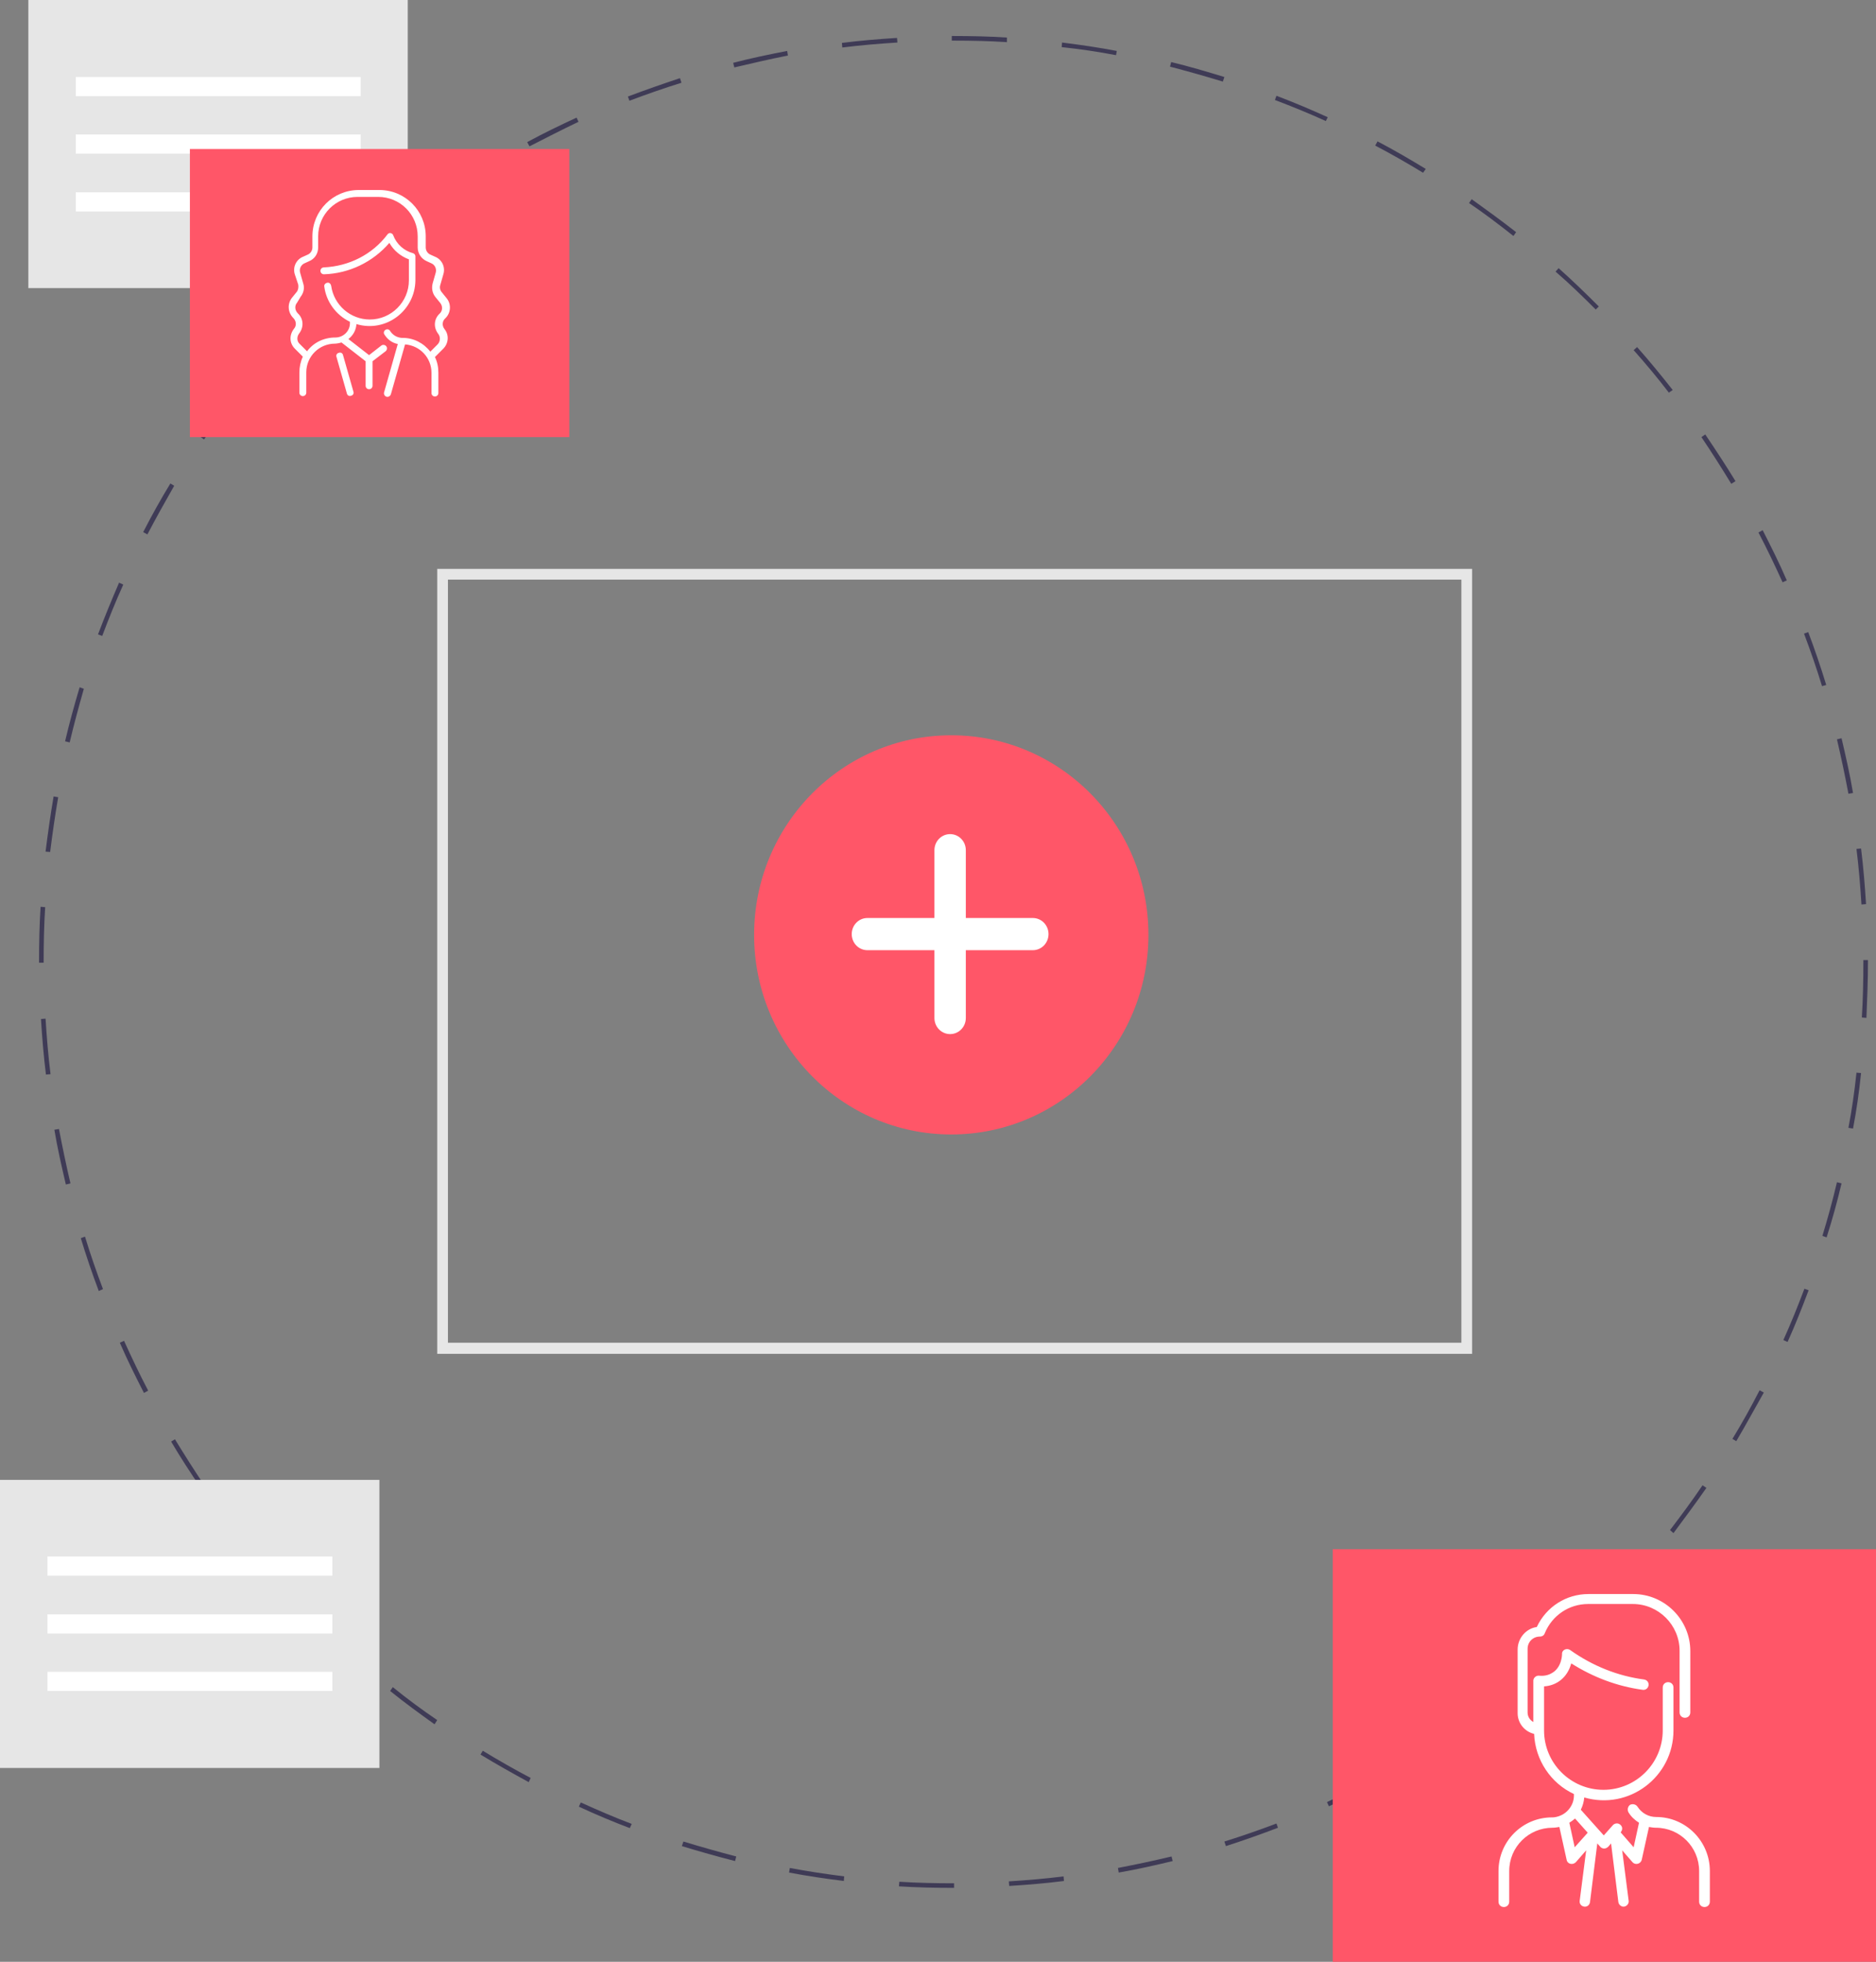 <?xml version="1.0" encoding="utf-8"?>
<!-- Generator: Adobe Illustrator 23.0.3, SVG Export Plug-In . SVG Version: 6.00 Build 0)  -->
<svg version="1.1" id="Calque_1" xmlns="http://www.w3.org/2000/svg" xmlns:xlink="http://www.w3.org/1999/xlink" x="0px" y="0px"
	 viewBox="0 0 490 512.1" style="enable-background:new 0 0 490 512.1;" xml:space="preserve">
<rect x="0" y="0" width="490" height="512.1" fill="#808080" stroke="none"/>
<style type="text/css">
	.st0{fill:#3F3B56;}
	.st1{fill:#FF5668;}
	.st2{fill:#E6E6E6;}
	.st3{fill:#FFFFFF;}
</style>
<g id="Group_42" transform="translate(-194 -123)">
	<path id="Path_1105" class="st0" d="M443.2,615.8h-0.1c-4.7,0-9.6-0.1-14.3-0.4l0.1-1.2c4.7,0.3,9.5,0.4,14.2,0.4h0.1L443.2,615.8z
		 M457.6,615.3l-0.1-1.2c4.8-0.3,9.6-0.7,14.3-1.3l0.1,1.2C467.2,614.6,462.4,615,457.6,615.3L457.6,615.3z M414.4,614
		c-4.8-0.6-9.6-1.3-14.3-2.2l0.2-1.2c4.7,0.9,9.5,1.6,14.2,2.2L414.4,614z M486.2,611.8l-0.2-1.2c4.7-0.9,9.4-1.9,14-3l0.3,1.2
		C495.7,609.9,490.9,611,486.2,611.8L486.2,611.8z M386,608.8c-4.7-1.2-9.3-2.5-13.9-3.9l0.4-1.2c4.6,1.4,9.2,2.7,13.8,3.9
		L386,608.8z M514.2,604.9l-0.4-1.2c4.5-1.4,9.1-3,13.6-4.7l0.4,1.1C523.4,601.8,518.8,603.4,514.2,604.9L514.2,604.9z M358.5,600.2
		c-4.5-1.7-9-3.6-13.3-5.6l0.5-1.1c4.4,2,8.8,3.9,13.3,5.6L358.5,600.2z M541.1,594.5l-0.5-1.1c4.3-2,8.7-4.1,12.9-6.4l0.6,1.1
		C549.9,590.4,545.5,592.5,541.1,594.5L541.1,594.5z M332.1,588.2c-4.2-2.3-8.5-4.7-12.6-7.2l0.6-1c4.1,2.5,8.3,4.9,12.5,7.1
		L332.1,588.2z M566.6,580.9l-0.6-1c4.1-2.5,8.1-5.2,12-7.9l0.7,1C574.8,575.8,570.7,578.4,566.6,580.9z M307.5,573.1
		c-3.9-2.8-7.9-5.7-11.6-8.7l0.7-1c3.7,3,7.6,5.9,11.6,8.6L307.5,573.1z M590.3,564.4l-0.7-1c3.8-3,7.5-6.1,11-9.3l0.8,0.9
		C597.8,558.2,594.1,561.3,590.3,564.4L590.3,564.4z M284.7,555c-3.6-3.2-7.1-6.6-10.5-10l0.8-0.9c3.4,3.4,6.9,6.8,10.5,10
		L284.7,555z M611.9,545l-0.8-0.9c3.4-3.4,6.7-7,9.8-10.6l0.9,0.8C618.6,538,615.3,541.6,611.9,545L611.9,545z M264.4,534.4
		c-3.2-3.6-6.3-7.4-9.2-11.2l0.9-0.8c2.9,3.8,6,7.5,9.2,11.1L264.4,534.4z M631.1,523.2l-0.9-0.8c2.9-3.8,5.8-7.7,8.5-11.7l1,0.7
		C636.9,515.4,634,519.3,631.1,523.2z M246.5,511.5c-2.7-4-5.4-8.1-7.8-12.2l1-0.6c2.5,4.1,5.1,8.2,7.8,12.2L246.5,511.5z
		 M647.5,499.2l-1-0.6c2.5-4.1,4.9-8.4,7.1-12.7l1.1,0.6C652.3,490.7,650,495,647.5,499.2z M231.6,486.6c-2.2-4.3-4.4-8.7-6.3-13.1
		l1.1-0.5c2,4.4,4.1,8.8,6.3,13L231.6,486.6z M660.9,473.3l-1.1-0.5c2-4.4,3.8-8.9,5.5-13.4l1.1,0.4
		C664.7,464.3,662.9,468.9,660.9,473.3L660.9,473.3z M219.8,460c-1.7-4.5-3.3-9.2-4.7-13.8l1.1-0.4c1.4,4.6,3,9.2,4.7,13.7
		L219.8,460z M671.1,446l-1.1-0.4c1.4-4.6,2.7-9.3,3.8-14l1.2,0.3C673.9,436.6,672.6,441.3,671.1,446L671.1,446z M211.2,432.2
		c-1.1-4.7-2.2-9.5-3-14.3l1.2-0.2c0.9,4.7,1.9,9.5,3,14.2L211.2,432.2z M678,417.6l-1.2-0.2c0.9-4.7,1.6-9.6,2.1-14.4l1.2,0.1
		C679.6,408,678.9,412.9,678,417.6L678,417.6z M206,403.5c-0.6-4.8-1-9.7-1.3-14.5l1.2-0.1c0.3,4.8,0.7,9.7,1.3,14.5L206,403.5z
		 M681.5,388.7l-1.2-0.1c0.3-4.8,0.4-9.7,0.4-14.5v-0.5h1.2v0.5C681.9,378.9,681.7,383.8,681.5,388.7z M205.4,374.3h-1.2v-0.3
		c0-4.8,0.1-9.6,0.4-14.3l1.2,0.1c-0.3,4.7-0.4,9.5-0.4,14.3L205.4,374.3z M680.2,359.1c-0.3-4.8-0.7-9.7-1.3-14.5l1.2-0.1
		c0.6,4.8,1,9.7,1.3,14.5L680.2,359.1z M207.1,345.4l-1.2-0.1c0.6-4.8,1.3-9.7,2.1-14.4l1.2,0.2
		C208.4,335.7,207.7,340.6,207.1,345.4z M676.8,330.2c-0.9-4.8-1.9-9.5-3-14.2l1.2-0.3c1.1,4.7,2.2,9.5,3,14.3L676.8,330.2z
		 M212.2,316.8l-1.2-0.3c1.1-4.7,2.4-9.4,3.8-14.1l1.1,0.4C214.6,307.4,213.3,312.1,212.2,316.8L212.2,316.8z M669.9,302.1
		c-1.4-4.6-3-9.2-4.7-13.7l1.1-0.4c1.7,4.5,3.3,9.2,4.7,13.8L669.9,302.1z M220.7,289l-1.1-0.4c1.7-4.5,3.6-9.1,5.5-13.5l1.1,0.5
		C224.2,280,222.4,284.5,220.7,289z M659.6,275c-2-4.4-4.1-8.8-6.3-13l1.1-0.6c2.2,4.3,4.4,8.7,6.3,13.1L659.6,275z M232.5,262.5
		l-1.1-0.6c2.2-4.3,4.6-8.6,7.1-12.7l1,0.6C237.1,254,234.7,258.3,232.5,262.5z M646.2,249.3c-2.5-4.1-5.1-8.2-7.8-12.2l1-0.7
		c2.7,4,5.4,8.1,7.9,12.2L646.2,249.3z M247.3,237.7l-1-0.7c2.7-4,5.6-7.9,8.6-11.8l0.9,0.7C252.9,229.8,250,233.7,247.3,237.7z
		 M629.9,225.5c-2.9-3.8-6-7.5-9.2-11.1l0.9-0.8c3.2,3.6,6.3,7.4,9.3,11.2L629.9,225.5z M265,214.8l-0.9-0.8
		c3.2-3.6,6.5-7.2,9.9-10.6l0.8,0.9C271.5,207.6,268.2,211.2,265,214.8z M610.8,203.8c-3.4-3.4-6.9-6.8-10.5-9.9l0.8-0.9
		c3.6,3.2,7.1,6.6,10.5,10L610.8,203.8z M285.3,194.2l-0.8-0.9c3.6-3.2,7.3-6.4,11.1-9.4l0.7,1C292.6,187.9,288.9,191,285.3,194.2z
		 M589.3,184.6c-3.8-3-7.6-5.9-11.6-8.6l0.7-1c3.9,2.8,7.9,5.7,11.6,8.6L589.3,184.6z M307.8,176.3l-0.7-1c3.9-2.8,8-5.4,12.1-7.9
		l0.6,1C315.8,170.9,311.8,173.6,307.8,176.3L307.8,176.3z M565.7,168.1c-4.1-2.5-8.3-4.9-12.5-7.1l0.6-1.1
		c4.2,2.2,8.5,4.7,12.6,7.2L565.7,168.1z M332.3,161.2l-0.6-1.1c4.2-2.3,8.6-4.4,12.9-6.4l0.5,1.1
		C340.9,156.8,336.6,159,332.3,161.2L332.3,161.2z M540.3,154.6c-4.4-2-8.8-3.8-13.3-5.5l0.4-1.1c4.5,1.7,9,3.6,13.4,5.6
		L540.3,154.6z M358.4,149.3l-0.4-1.1c4.5-1.7,9.1-3.3,13.6-4.8l0.4,1.2C367.5,146,362.9,147.6,358.4,149.3L358.4,149.3z
		 M513.4,144.3c-4.6-1.4-9.2-2.7-13.8-3.9l0.3-1.2c4.6,1.1,9.3,2.5,13.9,3.9L513.4,144.3z M385.8,140.6l-0.3-1.2
		c4.6-1.2,9.4-2.2,14.1-3.1l0.2,1.2C395.2,138.4,390.5,139.5,385.8,140.6L385.8,140.6z M485.5,137.4c-4.7-0.9-9.5-1.6-14.2-2.1
		l0.1-1.2c4.8,0.6,9.6,1.3,14.3,2.2L485.5,137.4z M414,135.4l-0.1-1.2c4.7-0.6,9.6-1,14.4-1.3l0.1,1.2
		C423.6,134.4,418.8,134.8,414,135.4L414,135.4z M457,134c-4.6-0.3-9.3-0.4-14-0.4h-0.4v-1.2h0.4c4.7,0,9.4,0.1,14,0.4L457,134z"/>
	<rect id="Rectangle_316" x="542.1" y="527.4" class="st1" width="141.9" height="107.7"/>
	<rect id="Rectangle_320" x="201.4" y="123" class="st2" width="99.1" height="75.2"/>
	<rect id="Rectangle_321" x="213.8" y="143.1" class="st3" width="74.4" height="5"/>
	<rect id="Rectangle_322" x="213.8" y="158.1" class="st3" width="74.4" height="5"/>
	<rect id="Rectangle_323" x="213.8" y="173.2" class="st3" width="74.4" height="5"/>
	<rect id="Rectangle_324" x="243.6" y="161.9" class="st1" width="99.1" height="75.2"/>
	<path id="Subtraction_1" class="st2" d="M578.5,476.4H308.2V271.5h270.3V476.4z M311,274.3v199.2h264.7V274.3H311z"/>
	<g id="Group_41" transform="translate(-9.234 -16.468)">
		<ellipse id="Ellipse_220" class="st1" cx="451.7" cy="383.5" rx="51.5" ry="52.1"/>
		<path id="Path_1106" class="st3" d="M473,379.1h-17.5v-17.7c0-2.3-1.8-4.2-4.1-4.2h0l0,0c-2.3,0-4.1,1.9-4.1,4.2v0v17.7h-17.5
			c-2.3,0-4.1,1.9-4.1,4.2v0l0,0c0,2.3,1.8,4.2,4.1,4.2h0h17.5v17.7c0,2.3,1.8,4.2,4.1,4.2h0l0,0c2.3,0,4.1-1.9,4.1-4.2v0v-17.7H473
			c2.3,0,4.1-1.9,4.1-4.2v0l0,0C477.1,381,475.3,379.1,473,379.1L473,379.1L473,379.1z"/>
	</g>
	<rect id="Rectangle_341" x="194" y="509.3" class="st2" width="99.1" height="75.2"/>
	<rect id="Rectangle_342" x="206.4" y="529.3" class="st3" width="74.4" height="5"/>
	<rect id="Rectangle_343" x="206.4" y="544.4" class="st3" width="74.4" height="5"/>
	<rect id="Rectangle_344" x="206.4" y="559.4" class="st3" width="74.4" height="5"/>
</g>
<g>
	<path class="st3" d="M432.6,474.3c-2,0-3.8-1-4.9-2.7c-0.4-0.6-1.2-0.8-1.9-0.5c-0.6,0.4-0.8,1.2-0.5,1.9c0.7,1.2,1.7,2.1,2.8,2.8
		l-1.4,6.4l-3.4-3.9c0.6-0.7,0.5-1.5-0.1-2c-0.6-0.5-1.4-0.4-1.9,0.1l-2.4,2.7l-6-6.7c0.5-1,0.8-2.1,0.9-3.2
		c11.7,3.4,23.3-5.4,23.3-17.5v-11.2c0-0.8-0.6-1.4-1.4-1.4c-0.8,0-1.4,0.6-1.4,1.4v11.2c0,8.5-6.9,15.5-15.5,15.5
		c-8.5,0-15.5-6.9-15.5-15.5v-11.5c3.3-0.2,6.1-2.3,7.1-6c5.7,3.6,12,6,18.7,6.9c0.7,0.1,1.4-0.4,1.5-1.2c0.1-0.7-0.4-1.4-1.2-1.5
		c-6.8-0.9-13.4-3.5-19.3-7.7c-0.9-0.6-2.2,0-2.1,1.1c0,0,0,3.4-2.6,4.9c-1.6,1-3.3,0.7-3.5,0.7c-0.7,0-1.3,0.5-1.4,1.2
		c0,0.1,0-0.3,0,10.9c-0.9-0.5-1.5-1.4-1.5-2.5v-16.6c0-1.8,1.4-3.2,3.2-3.2c0.6,0,1.1-0.3,1.3-0.9c1.9-4.6,6.3-7.6,11.3-7.6h11.7
		c6.7,0,12.2,5.5,12.2,12.2v16.1c0,0.8,0.6,1.4,1.4,1.4c0.8,0,1.4-0.6,1.4-1.4V431c0-8.2-6.7-14.9-14.9-14.9h-11.7
		c-5.8,0-11,3.3-13.5,8.6c-2.8,0.4-5,2.9-5,5.9v16.6c0,2.6,1.8,4.8,4.3,5.4c0.3,6.9,4.4,12.9,10.4,15.7v0.4c0,1.5-0.6,2.9-1.7,4
		c-1.9,1.9-4.3,1.7-4,1.7c-7.8,0-14,6.3-14,14v8c0,0.8,0.6,1.4,1.4,1.4s1.4-0.6,1.4-1.4v-8c0-6.3,5.1-11.3,11.3-11.3
		c0.6,0,1.2-0.1,1.8-0.2l1.9,8.6c0.2,1.1,1.6,1.4,2.4,0.6l2.7-3.1l-1.7,13.2c-0.1,0.7,0.4,1.4,1.2,1.5c0.7,0.1,1.4-0.4,1.5-1.2
		l1.9-15.3c0.1,0.1,0.8,0.9,0.9,1c0.6,0.5,1.4,0.4,1.9-0.1c0.3-0.3-0.4,0.5,0.8-0.9l1.9,15.3c0.1,0.7,0.8,1.3,1.5,1.2
		c0.7-0.1,1.3-0.8,1.2-1.5l-1.7-13.2l2.7,3.1c0.7,0.8,2.1,0.5,2.4-0.6l1.9-8.6c0.6,0.1,1.2,0.2,1.8,0.2c6.3,0,11.3,5.1,11.3,11.3v8
		c0,0.8,0.6,1.4,1.4,1.4c0.8,0,1.4-0.6,1.4-1.4v-8C446.6,480.6,440.3,474.3,432.6,474.3L432.6,474.3z M411.3,482.2l-1.4-6.4
		c0.5-0.3,1-0.7,1.5-1.1l3.3,3.7L411.3,482.2z"/>
</g>
<g>
	<path class="st3" d="M115.8,91l-2.2,2.2c0.6,1.2,0.9,2.6,0.9,4.1v5.3c0,0.5-0.4,0.9-0.9,0.9s-0.9-0.4-0.9-0.9v-5.3
		c0-3.9-3-7.1-6.9-7.4l-3.7,13c-0.1,0.4-0.5,0.7-0.9,0.7c-0.6,0-1-0.6-0.9-1.1l3.6-12.7c-1.5-0.3-2.7-1.2-3.5-2.5
		c-0.3-0.4-0.1-1,0.3-1.2c0.4-0.3,1-0.1,1.2,0.3c0.7,1.1,1.8,1.7,3,1.8c0.1,0,0.2,0,0.3,0c2.8,0,5.4,1.3,7.2,3.6l1.9-1.9
		c0.7-0.7,0.8-1.9,0.2-2.7c-1.4-1.8-1.1-4,0.3-5.3c0.8-0.7,0.9-1.9,0.2-2.8l-1.3-1.6c-0.8-1-1-2.3-0.7-3.5l0.8-2.8
		c0.3-1-0.2-2.1-1.2-2.5l-1.1-0.5c-1.4-0.6-2.4-2-2.4-3.6v-2.9c0-5.7-4.6-10.3-10.3-10.3h-5.4c-5.7,0-10.3,4.6-10.3,10.3v2.9
		c0,1.6-0.9,3-2.4,3.6l-1.1,0.5c-1,0.4-1.5,1.5-1.2,2.5l0.8,2.8c0.4,1.2,0.1,2.5-0.7,3.5L77.6,79c-0.7,0.8-0.6,2,0.2,2.8
		c1.4,1.3,1.7,3.5,0.3,5.3c-0.6,0.8-0.6,2,0.2,2.7l1.9,1.9c1.7-2.3,4.4-3.6,7.4-3.6c2.1,0,3.8-1.7,3.8-3.7V84
		c-3.7-1.8-6.2-5.3-6.7-9.2c-0.1-0.5,0.3-0.9,0.8-1c0.5-0.1,0.9,0.3,1,0.8c0.7,5,5,8.8,10.1,8.8c5.6,0,10.2-4.6,10.2-10.2v-5.5
		c-2.1-0.8-3.9-2.2-5.1-4.3c-4.3,5-10.5,8-17.1,8.2c-0.5,0-0.9-0.4-0.9-0.9c0-0.5,0.4-0.9,0.9-0.9c6.5-0.3,12.6-3.3,16.6-8.6
		c0.4-0.6,1.3-0.4,1.5,0.2c0.9,2.4,2.9,4.1,5.2,4.7c0.3,0.1,0.6,0.4,0.6,0.8c0,0.1,0,6.3,0,6.3c-0.1,7.9-7.7,13.7-15.4,11.4
		c-0.1,1.5-0.8,2.9-2.1,3.9l5.4,4.2l3.2-2.5c0.4-0.3,1-0.2,1.3,0.2c0.3,0.4,0.2,1-0.2,1.3l-3.4,2.6v6.4c0,0.5-0.4,0.9-0.9,0.9
		s-0.9-0.4-0.9-0.9v-6.4l-6.3-4.9c-1,0.3-1.8,0.3-1.7,0.3c-4.1,0-7.5,3.3-7.5,7.5v5.3c0,0.5-0.4,0.9-0.9,0.9s-0.9-0.4-0.9-0.9v-5.3
		c0-1.4,0.3-2.8,0.9-4.1L77,91c-1.3-1.3-1.6-3.4-0.2-5.2c0.7-0.8,0.6-2-0.2-2.8c-1.4-1.4-1.6-3.6-0.4-5.2l1.3-1.6
		c0.4-0.5,0.5-1.2,0.4-1.9L77,71.6c-0.6-1.9,0.4-3.9,2.2-4.6l1.1-0.5c0.8-0.3,1.3-1.1,1.3-1.9v-2.9c0-6.7,5.4-12.1,12.1-12.1h5.4
		c6.7,0,12.1,5.4,12.1,12.1v2.9c0,0.8,0.5,1.6,1.3,1.9l1.1,0.5c1.8,0.7,2.8,2.7,2.2,4.6l-0.8,2.8c-0.2,0.6-0.1,1.3,0.4,1.9l1.3,1.6
		c1.2,1.5,1.1,3.8-0.4,5.2c-0.8,0.7-0.9,1.9-0.2,2.8C117.4,87.5,117.1,89.7,115.8,91L115.8,91z M89.6,92.7c-0.1-0.5-0.6-0.8-1.1-0.6
		c-0.5,0.1-0.8,0.6-0.6,1.1l2.7,9.5c0.1,0.5,0.6,0.8,1.1,0.6c0.5-0.1,0.8-0.6,0.6-1.1L89.6,92.7z"/>
</g>
</svg>

